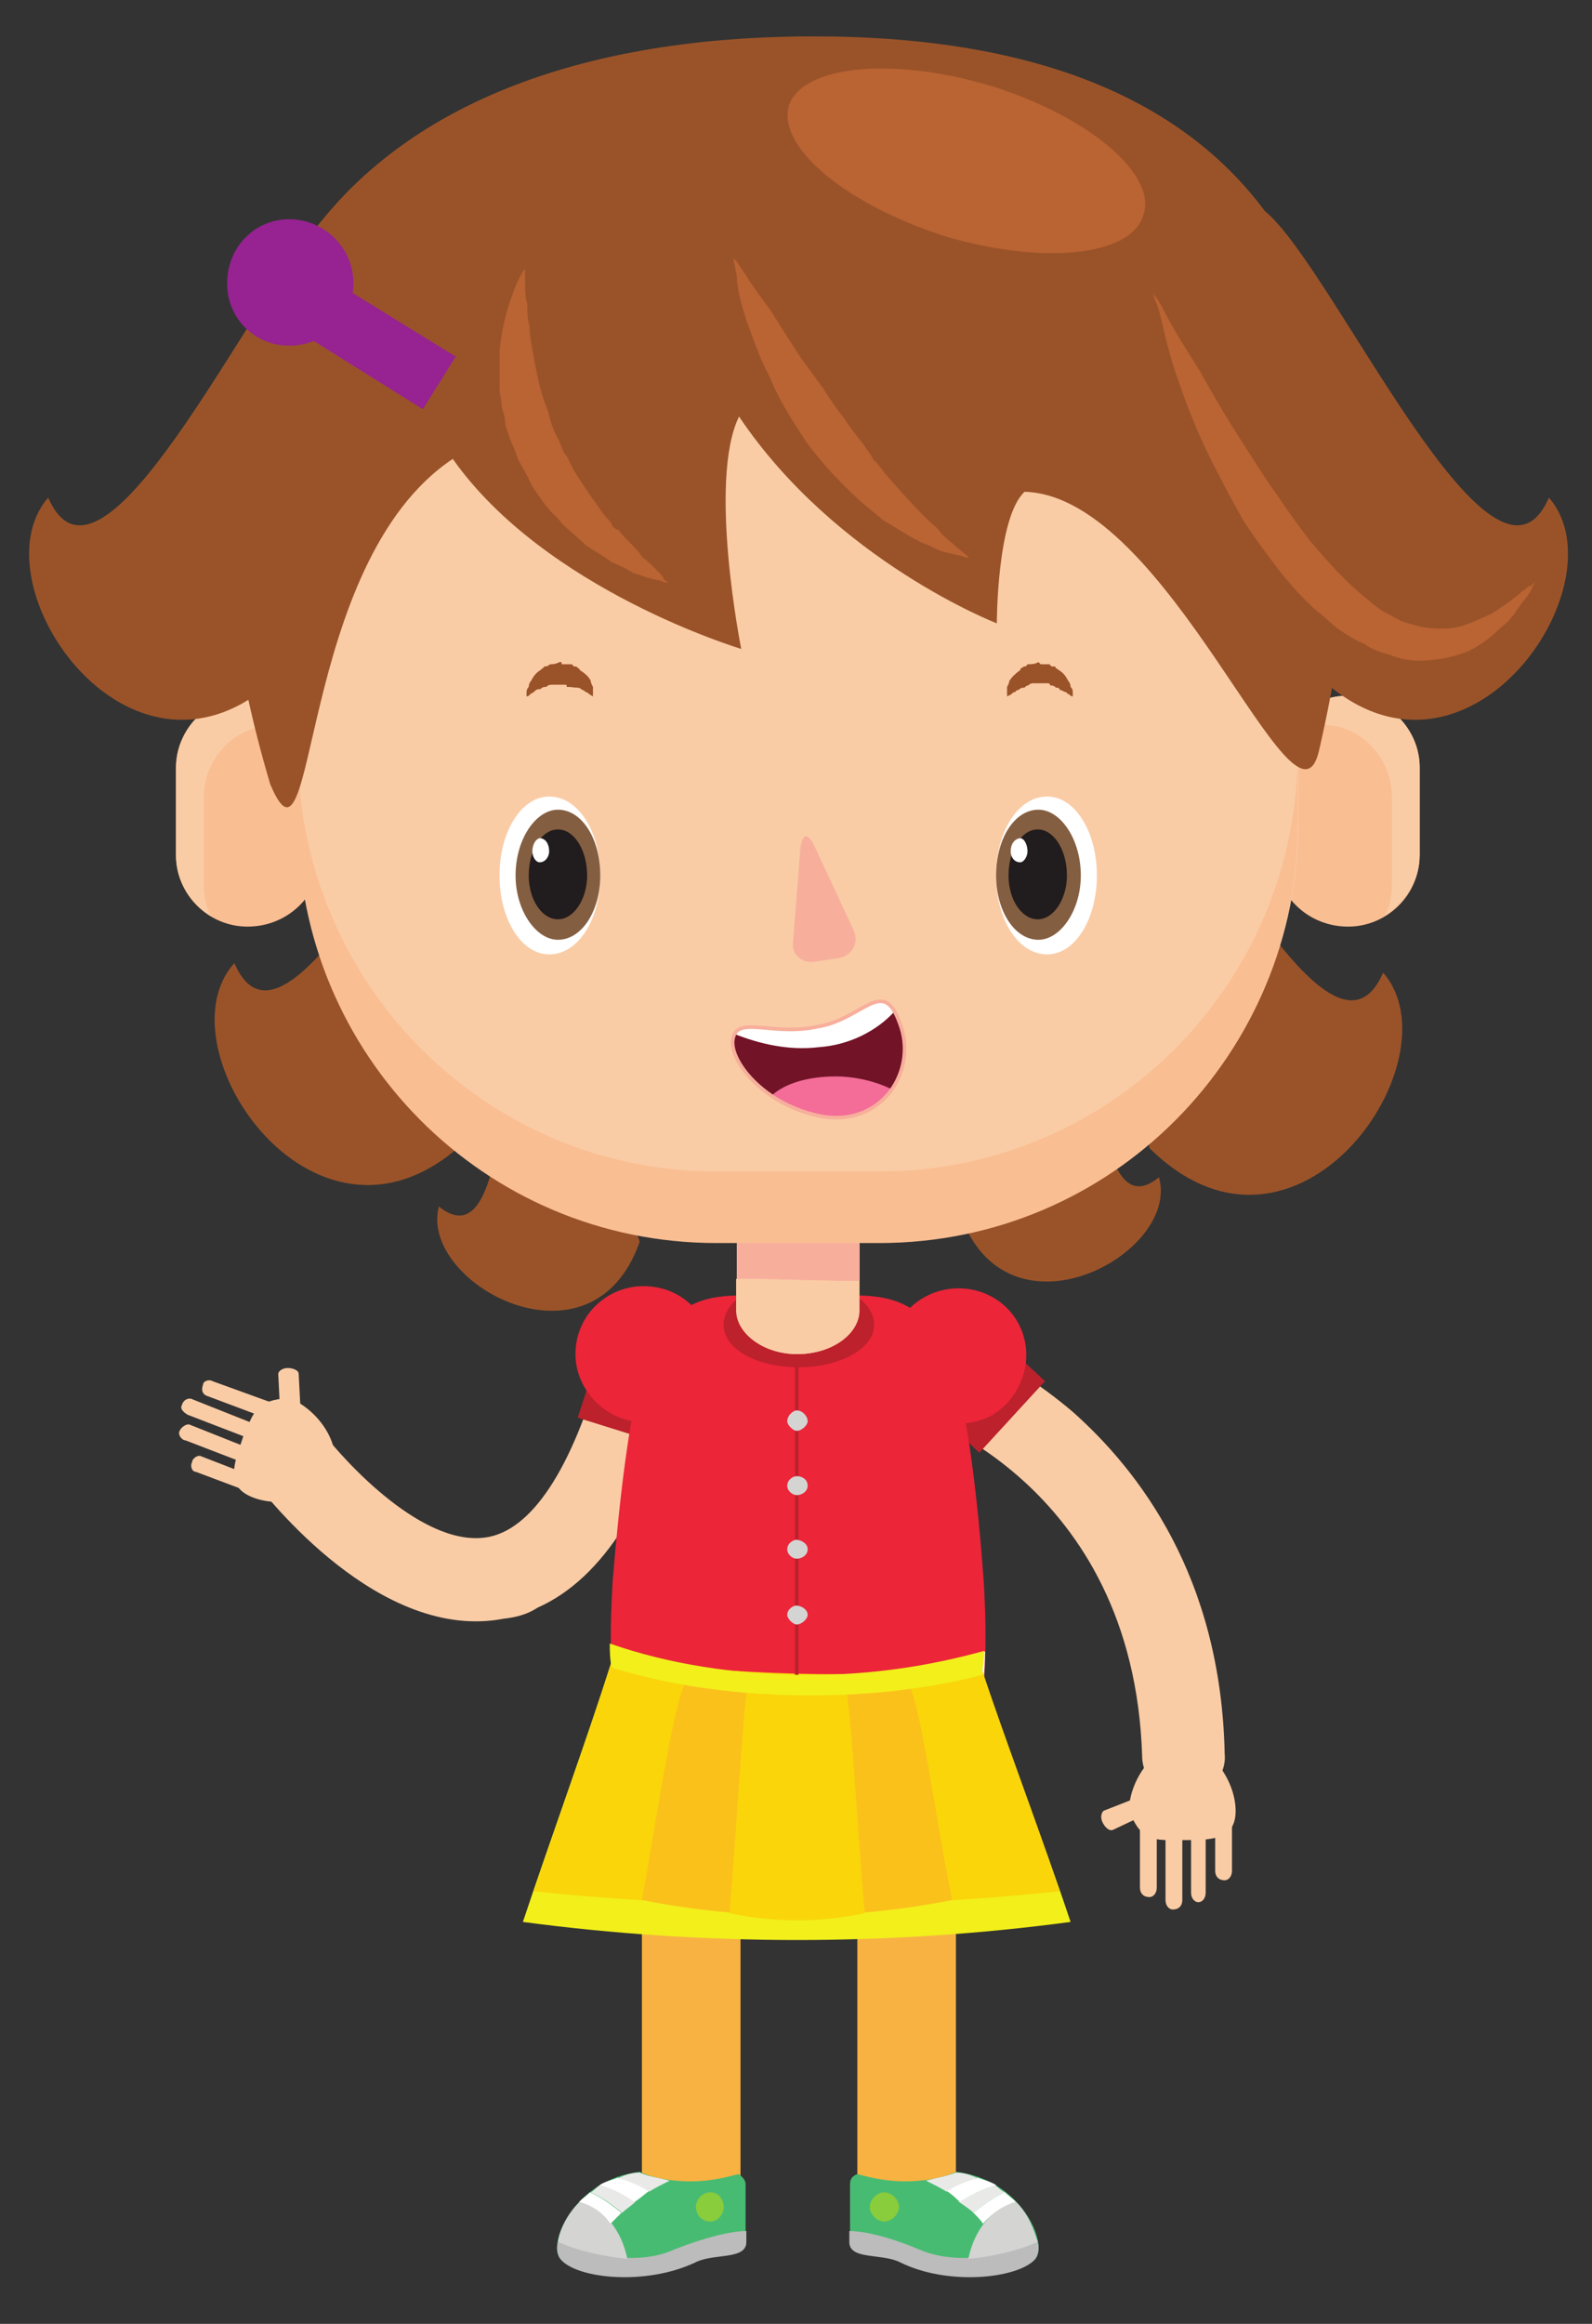 <?xml version="1.0" encoding="utf-8"?>
<!-- Generator: Adobe Illustrator 16.0.0, SVG Export Plug-In . SVG Version: 6.00 Build 0)  -->
<!DOCTYPE svg PUBLIC "-//W3C//DTD SVG 1.1//EN" "http://www.w3.org/Graphics/SVG/1.1/DTD/svg11.dtd">
<svg version="1.1" id="Layer_1" xmlns="http://www.w3.org/2000/svg" xmlns:xlink="http://www.w3.org/1999/xlink" x="0px" y="0px"
	 width="218px" height="318px" viewBox="0 0 218 318" enable-background="new 0 0 218 318" xml:space="preserve">
<rect x="0" y="0" width="218" height="318" fill="#333333" stroke="none"/>
<g>
	<polygon fill="#F7B241" points="87.9,301 101.4,301 101.4,241.3 87.9,241.3 87.9,301 	"/>
	<path fill="#48BB72" d="M101.1,297.5c-1.8,0.5-4,1-6.5,1c-2.8,0-5.3-0.5-7-1.3c-9,1-12.8,10-10.8,12c2.3,2.5,11.5,3.5,18.3,0.3
		c2.5-1.3,7-0.3,7-2.8c0-7.8,0-7.8,0-7.8C102.1,298.3,101.6,297.8,101.1,297.5z"/>
	<path fill="#E9EAE8" d="M80.9,300c1.8,0.8,3,1.8,4.3,2.8c0.5-0.5,1.3-1,1.8-1.5c-1.5-1-3-1.8-4.8-2.3
		C81.6,299.3,81.4,299.8,80.9,300z"/>
	<path fill="#FFFFFF" d="M82.1,299c1.8,0.5,3.3,1.3,4.8,2.3c0.8-0.5,1.3-1,2-1.5c-1.3-0.8-2.8-1.5-4.3-1.8
		C83.9,298.3,82.9,298.5,82.1,299z"/>
	<path fill="#BCBCBC" d="M76.4,306.8c-0.3,1,0,2,0.5,2.5c2.3,2.5,11.5,3.5,18.3,0.3c2.5-1.3,7-0.3,7-2.8c0-1.5,0-1.5,0-1.5
		c-2,0-5.5,0.8-9.8,2.5C87.6,310,81.4,308.8,76.4,306.8z"/>
	<path fill="#D4D4D3" d="M76.4,306.8c3,1.3,6.3,2,9.5,2.3c-0.8-4-3.3-7-6.5-7.8C77.6,303,76.6,305.3,76.4,306.8z"/>
	<path fill="#FFFFFF" d="M83.6,304.3c0.5-0.5,1-1,1.5-1.5c-1.3-1-2.5-2-4.3-2.8c-0.5,0.5-1,0.8-1.5,1.3
		C81.1,301.8,82.6,302.8,83.6,304.3z"/>
	<path fill="#89CC3C" d="M99.1,302c0,1-0.8,2-1.8,2c-1.3,0-2-1-2-2s0.8-2,2-2C98.4,300,99.1,301,99.1,302z"/>
	<path fill="#FFFFFF" d="M76.4,306.8c0-0.3,0-0.5,0.3-0.5C76.4,306.3,76.4,306.5,76.4,306.8z"/>
	<path fill="#E9EAE8" d="M87.6,297.3c-1,0-2,0.3-3,0.8c1.5,0.3,3,1,4.3,1.8c0.8-0.5,1.8-1,2.8-1.5C90.1,298,88.6,297.8,87.6,297.3z"
		/>
	<polygon fill="#F7B241" points="117.4,301 130.9,301 130.9,241.3 117.4,241.3 117.4,301 	"/>
	<path fill="#48BB72" d="M117.4,297.5c1.8,0.5,4,1,6.5,1c2.8,0,5.3-0.5,7-1.3c9,1,12.8,10,10.8,12c-2.5,2.5-11.8,3.5-18.3,0.3
		c-2.5-1.3-7-0.3-7-2.8c0-7.8,0-7.8,0-7.8C116.4,298.3,116.6,297.8,117.4,297.5z"/>
	<path fill="#E9EAE8" d="M137.6,300c-1.8,0.8-3,1.8-4.3,2.8c-0.5-0.5-1.3-1-2-1.5c1.8-1,3.3-1.8,5-2.3
		C136.6,299.3,137.1,299.8,137.6,300z"/>
	<path fill="#FFFFFF" d="M136.4,299c-1.8,0.5-3.3,1.3-5,2.3c-0.5-0.5-1-1-1.8-1.5c1.3-0.8,2.8-1.5,4.3-1.8
		C134.6,298.3,135.6,298.5,136.4,299z"/>
	<path fill="#BCBCBC" d="M142.1,306.8c0.3,1,0,2-0.5,2.5c-2.5,2.5-11.8,3.5-18.3,0.3c-2.5-1.3-7-0.3-7-2.8c0-1.5,0-1.5,0-1.5
		c2,0,5.5,0.8,9.5,2.5C130.9,310,137.1,308.8,142.1,306.8z"/>
	<path fill="#D4D4D3" d="M142.1,306.8c-3,1.3-6.3,2-9.5,2.3c0.8-4,3.3-7,6.5-7.8C140.9,303,141.6,305.3,142.1,306.8z"/>
	<path fill="#FFFFFF" d="M134.6,304.3c-0.3-0.5-0.8-1-1.3-1.5c1.3-1,2.5-2,4.3-2.8c0.5,0.5,1,0.8,1.5,1.3
		C137.4,301.8,135.9,302.8,134.6,304.3z"/>
	<path fill="#89CC3C" d="M119.1,302c0,1,1,2,2,2s2-1,2-2s-1-2-2-2S119.1,301,119.1,302z"/>
	<path fill="#FFFFFF" d="M142.1,306.8c0-0.3-0.3-0.5-0.3-0.5S142.1,306.5,142.1,306.8z"/>
	<path fill="#E9EAE8" d="M130.9,297.3c1,0,2,0.3,3,0.8c-1.5,0.3-3,1-4.3,1.8c-0.8-0.5-1.8-1-2.8-1.5
		C128.4,298,129.6,297.8,130.9,297.3z"/>
	<path fill="#FACCA5" d="M73.6,220c9-4,15.8-14.8,20.3-32.3c0.8-3-1-6-4.3-7c-3-0.8-6,1.3-6.8,4.3c-4,15-9.5,24-15.8,25.3
		c-8.8,1.8-19.8-10.3-23-14.5c-1.8-2.5-5.5-3.3-8-1.3c-2.5,1.8-3,5.5-1.3,8c1.8,2.3,17.3,22.3,34.3,19
		C70.9,221.3,72.4,220.8,73.6,220z"/>
	<path fill="#FACCA5" d="M39.6,191.3c-4.5,0.3-4.8,1.8-6.3,5.3c-1.3,3.8-2.5,6.8,1.3,8.3s9.5,0.3,11-3.5
		C46.9,197.5,43.4,192.8,39.6,191.3z"/>
	<path fill="#FACCA5" d="M27.6,199.3c-0.5-0.3-1.3,0.3-1.3,0.8l0,0c-0.3,0.5,0,1.3,0.5,1.3c8,3,8,3,8,3c0.5,0.3,1.3,0,1.3-0.5l0,0
		c0.3-0.5,0-1.3-0.5-1.5C27.6,199.3,27.6,199.3,27.6,199.3z"/>
	<path fill="#FACCA5" d="M26.1,195c-0.5-0.3-1.3,0.3-1.5,0.8l0,0c-0.3,0.5,0.3,1.3,0.8,1.3c7.8,3,7.8,3,7.8,3c0.8,0.3,1.3,0,1.5-0.5
		l0,0c0.3-0.5,0-1.3-0.8-1.5C26.1,195,26.1,195,26.1,195z"/>
	<path fill="#FACCA5" d="M26.4,191.5c-0.5-0.3-1.3,0-1.5,0.8l0,0c-0.3,0.5,0.3,1,0.8,1.3c7.8,3,7.8,3,7.8,3c0.8,0.3,1.3,0,1.5-0.5
		l0,0c0.3-0.8,0-1.3-0.8-1.5C26.4,191.5,26.4,191.5,26.4,191.5z"/>
	<path fill="#FACCA5" d="M29.1,189c-0.5-0.3-1.3,0-1.3,0.5l0,0c-0.3,0.8,0,1.3,0.5,1.5c8,3,8,3,8,3c0.5,0.3,1.3-0.3,1.3-0.8l0,0
		c0.3-0.5,0-1.3-0.5-1.3C29.1,189,29.1,189,29.1,189z"/>
	<path fill="#FACCA5" d="M40.9,188c0-0.5-0.8-0.8-1.5-0.8l0,0c-0.8,0-1.3,0.5-1.3,0.8c0.3,6,0.3,6,0.3,6c0.3,0.5,0.8,0.8,1.5,0.8
		l0,0c0.8-0.3,1.3-0.5,1.3-1C40.9,188,40.9,188,40.9,188z"/>
	<polygon fill="#BC212C" points="91.9,198 79.1,194 80.9,188.5 93.6,192.5 91.9,198 	"/>
	<path fill="#EC2539" d="M97.4,185.3c0,5-4,9.3-9.3,9.3c-5,0-9.3-4.3-9.3-9.3c0-5.3,4.3-9.3,9.3-9.3C93.4,176,97.4,180,97.4,185.3z"
		/>
	<path fill="#FACCA5" d="M161.9,245.8c0.3,0,0.3,0,0.3,0c3.3,0,5.8-2.8,5.5-5.8c-0.5-24.3-11.8-38.8-20.8-46.8
		c-10-8.5-19.8-11.5-20.3-11.5c-3-1-6.3,0.8-7,3.8c-1,3,0.8,6.3,3.8,7.3c1.5,0.3,31.8,9.8,33,47.5
		C156.4,243.3,158.9,245.8,161.9,245.8z"/>
	<path fill="#FACCA5" d="M154.6,247.8c1.8,4.3,3.3,4,7.3,4s7.3,0,7.3-4s-3.3-9-7.3-9S154.6,243.8,154.6,247.8z"/>
	<path fill="#FACCA5" d="M166.4,256c0,0.8,0.5,1.3,1.3,1.3l0,0c0.5,0,1-0.5,1-1.3c0-8.3,0-8.3,0-8.3c0-0.8-0.5-1.3-1-1.3l0,0
		c-0.8,0-1.3,0.5-1.3,1.3C166.4,256,166.4,256,166.4,256z"/>
	<path fill="#FACCA5" d="M163.1,259c0,0.8,0.5,1.3,1,1.3l0,0c0.5,0,1-0.5,1-1.3c0-8.3,0-8.3,0-8.3c0-0.8-0.5-1.3-1-1.3l0,0
		c-0.5,0-1,0.5-1,1.3C163.1,259,163.1,259,163.1,259z"/>
	<path fill="#FACCA5" d="M159.6,260c0,0.8,0.5,1.3,1,1.3l0,0c0.8,0,1.3-0.5,1.3-1.3c0-8.3,0-8.3,0-8.3c0-0.8-0.5-1.3-1.3-1.3l0,0
		c-0.5,0-1,0.5-1,1.3C159.6,260,159.6,260,159.6,260z"/>
	<path fill="#FACCA5" d="M156.1,258.3c0,0.8,0.5,1.3,1.3,1.3l0,0c0.5,0,1-0.5,1-1.3c0-8.3,0-8.3,0-8.3c0-0.8-0.5-1.3-1-1.3l0,0
		c-0.8,0-1.3,0.5-1.3,1.3C156.1,258.3,156.1,258.3,156.1,258.3z"/>
	<path fill="#FACCA5" d="M151.1,247.8c-0.3,0.3-0.5,1,0,1.8l0,0c0.3,0.5,0.8,1,1.3,0.8c5.3-2.5,5.3-2.5,5.3-2.5
		c0.5,0,0.5-0.8,0.3-1.5l0,0c-0.5-0.5-1-1-1.3-0.8C151.1,247.8,151.1,247.8,151.1,247.8z"/>
	<polygon fill="#BC212C" points="134.1,198.8 143.1,189 139.1,185.3 129.9,194.8 134.1,198.8 	"/>
	<path fill="#EC2539" d="M123.1,190c2.5,4.5,8,6,12.5,3.8c4.5-2.5,6.3-8.3,3.8-12.8s-8.3-6-12.8-3.5S120.6,185.5,123.1,190z"/>
	<path fill="#EC2539" d="M83.9,216.3c0.8-9.8,2.3-24,4.5-29.8c4.5-11.5,12-9,20.8-9c9,0,16.5-2.5,21,9c2.3,5.8,3.8,20,4.5,29.8
		c2,33-7.8,31-25.5,31C91.6,247.3,81.9,249.3,83.9,216.3z"/>
	<path fill="#BC212C" d="M99.1,181.3c0,3.3,4.5,5.8,10.3,5.8c5.5,0,10.3-2.5,10.3-5.8c0-3.5-4.8-6-10.3-6
		C103.6,175.3,99.1,177.8,99.1,181.3z"/>
	<path fill="#FACCA5" d="M100.9,179.3c0,3.3,3.8,6,8.3,6l0,0c4.8,0,8.5-2.8,8.5-6c0-8.8,0-8.8,0-8.8c0-3.3-3.8-6-8.5-6l0,0
		c-4.5,0-8.3,2.8-8.3,6C100.9,179.3,100.9,179.3,100.9,179.3z"/>
	<path fill="#F7AF9C" d="M100.9,170.5c0-3.3,3.8-6,8.3-6c4.8,0,8.5,2.8,8.5,6c0,4.8,0,4.8,0,4.8c-5.8,0-11.3-0.3-16.8-0.3
		C100.9,170.5,100.9,170.5,100.9,170.5z"/>
	<path fill="#FACCA5" d="M117.6,175.3c0,4,0,4,0,4c0,3.3-3.8,6-8.5,6c-4.5,0-8.3-2.8-8.3-6c0-4.3,0-4.3,0-4.3
		C106.4,175,111.9,175.3,117.6,175.3z"/>
	<path fill="#F4F4F5" d="M110.9,229.3c8.8,0,16.8-1.3,24-3.3c-0.5,22.8-10,21.3-25.8,21.3S83.9,249,83.6,225
		C91.6,227.8,100.9,229.3,110.9,229.3z"/>
	<path fill="#F2EF1B" d="M71.6,263c24.8,3.3,50.3,3.3,75,0c-4-12-8.5-23.3-12.3-34.8c-17,2-33.5,1-50.5-1
		C80.1,238.8,75.6,251,71.6,263z"/>
	<path fill="#FAD50A" d="M73.1,258.8c23.8,2.5,48.3,2.5,72,0c-3.5-10.5-7.3-20.3-10.8-30.8c-17,2-33.5,1-50.5-0.8
		C80.6,237.5,76.6,248.3,73.1,258.8z"/>
	<path fill="#FBC11B" d="M87.9,260c14,2.8,28.5,2.8,42.5,0c-2.3-10.8-4.5-29-6.5-30.3c-10,0.3-19.5,0-29.5-0.3
		C92.4,231,89.9,249.3,87.9,260z"/>
	<path fill="#FAD50A" d="M99.9,261.8c6,1.3,12.5,1.3,18.5,0c-1-11.8-2-30.5-2.8-32c-4.5,0.3-8.5,0-13-0.3
		C101.9,231,100.9,250,99.9,261.8z"/>
	<line fill="none" stroke="#BC212C" stroke-width="0.5" stroke-miterlimit="10" x1="109.1" y1="187" x2="109.1" y2="229.3"/>
	<path fill="#D4D4D3" d="M110.6,194.5c0,0.5-0.8,1.3-1.5,1.3c-0.5,0-1.3-0.8-1.3-1.3c0-0.8,0.8-1.5,1.3-1.5
		C109.9,193,110.6,193.8,110.6,194.5z"/>
	<path fill="#D4D4D3" d="M110.6,203.3c0,0.8-0.8,1.3-1.5,1.3c-0.5,0-1.3-0.5-1.3-1.3s0.8-1.3,1.3-1.3
		C109.9,202,110.6,202.5,110.6,203.3z"/>
	<path fill="#D4D4D3" d="M110.6,212c0,0.8-0.8,1.3-1.5,1.3c-0.5,0-1.3-0.5-1.3-1.3s0.8-1.3,1.3-1.3
		C109.9,210.8,110.6,211.3,110.6,212z"/>
	<path fill="#D4D4D3" d="M110.6,221c0,0.5-0.8,1.3-1.5,1.3c-0.5,0-1.3-0.8-1.3-1.3c0-0.8,0.8-1.3,1.3-1.3
		C109.9,219.8,110.6,220.3,110.6,221z"/>
	<path fill="#F2EF1B" d="M111.1,232c-10,0-19.3-1.3-27.3-3.8c-0.3-1-0.3-2.3-0.3-3.3c8,2.8,17.3,4.3,27.3,4.3c8.8,0,16.8-1.3,24-3.3
		c0,1.3-0.3,2.3-0.3,3.3C127.6,231,119.6,232,111.1,232z"/>
	<path fill="#9A5329" d="M150.4,93.8c9.3,7.3,31.3,57,39,39.3c10.3,11.8-11.8,44-32,24L150.4,93.8z"/>
	<path fill="#9A5329" d="M146.9,124.3c3.5,7.5,1.5,45.3,11.8,36.8c3,10.5-21,23.5-27.3,4.8L146.9,124.3z"/>
	<path fill="#9A5329" d="M72.1,128.3c-3.5,7.5-1.5,45.3-12,36.8c-2.8,10.5,21,23.5,27.5,4.8L72.1,128.3z"/>
	<path fill="#9A5329" d="M71.1,92.3c-9.5,7.5-31.5,57-39,39.5c-10.5,11.5,11.5,44,32,24L71.1,92.3z"/>
	<path fill="#FABE93" d="M174.6,117c0,5.5,4.5,9.8,10,9.8l0,0c5.3,0,9.8-4.3,9.8-9.8c0-12,0-12,0-12c0-5.3-4.5-9.8-9.8-9.8l0,0
		c-5.5,0-10,4.5-10,9.8C174.6,117,174.6,117,174.6,117z"/>
	<path fill="#FABE93" d="M24.1,117c0,5.5,4.5,9.8,9.8,9.8l0,0c5.5,0,10-4.3,10-9.8c0-12,0-12,0-12c0-5.3-4.5-9.8-10-9.8l0,0
		c-5.3,0-9.8,4.5-9.8,9.8C24.1,117,24.1,117,24.1,117z"/>
	<path fill="#FACCA5" d="M190.6,121c0-12,0-12,0-12c0-5.3-4.3-9.8-9.3-9.8c-2.3,0-4.3,0.8-6,2.3c1.5-3.8,5-6.3,9.3-6.3
		c5.3,0,9.8,4.5,9.8,9.8c0,12,0,12,0,12c0,3.5-2,6.5-4.8,8.3C190.4,124,190.6,122.5,190.6,121z"/>
	<path fill="#FACCA5" d="M33.9,95.3c4.3,0,7.8,2.5,9.3,6.3c-1.8-1.5-3.8-2.3-6-2.3c-5,0-9.3,4.5-9.3,9.8c0,12,0,12,0,12
		c0,1.5,0.3,3,1,4.3c-2.8-1.8-4.8-4.8-4.8-8.3c0-12,0-12,0-12C24.1,99.8,28.6,95.3,33.9,95.3z"/>
	<path fill="#FACCA5" d="M40.9,112.5c0,31.8,25.5,57.5,57.3,57.5c22.3,0,22.3,0,22.3,0c31.8,0,57.3-25.8,57.3-57.5
		c0-43.5,0-43.5,0-43.5c0-31.5-25.5-57.3-57.3-57.3c-22.3,0-22.3,0-22.3,0c-31.8,0-57.3,25.8-57.3,57.3
		C40.9,112.5,40.9,112.5,40.9,112.5z"/>
	<path fill="#FABE93" d="M98.1,160.3c22.3,0,22.3,0,22.3,0c31.8,0,57.3-25.8,57.3-57.5c0,9.8,0,9.8,0,9.8
		c0,31.8-25.5,57.5-57.3,57.5c-22.3,0-22.3,0-22.3,0c-31.8,0-57.3-25.8-57.3-57.5c0-9.8,0-9.8,0-9.8
		C40.9,134.5,66.4,160.3,98.1,160.3z"/>
	<path fill="#F7AF9C" d="M116.9,127.3c0.8,1.8-0.3,3.5-2,3.8c-3.3,0.5-3.3,0.5-3.3,0.5c-1.8,0.3-3.3-1-3-2.8c1-12.8,1-12.8,1-12.8
		c0.3-2,1-2,1.8-0.5C116.9,127.3,116.9,127.3,116.9,127.3z"/>
	<path fill="#FFFFFF" d="M136.4,119.8c0,6,3,10.8,7,10.8c3.8,0,6.8-4.8,6.8-10.8s-3-10.8-6.8-10.8
		C139.4,109,136.4,113.8,136.4,119.8z"/>
	<path fill="#845E41" d="M136.4,119.8c0,4.8,2.5,8.8,5.8,8.8c3,0,5.8-4,5.8-8.8c0-5-2.8-9-5.8-9
		C138.9,110.8,136.4,114.8,136.4,119.8z"/>
	<path fill="#211C1D" d="M138.1,119.8c0,3.3,1.8,6,4,6s4-2.8,4-6c0-3.5-1.8-6.3-4-6.3S138.1,116.3,138.1,119.8z"/>
	<path fill="#FFFFFF" d="M138.4,116.5c0,0.8,0.5,1.5,1.3,1.5c0.5,0,1-0.8,1-1.5c0-1-0.5-1.8-1-1.8
		C138.9,114.8,138.4,115.5,138.4,116.5z"/>
	<path fill="#9A5329" d="M137.9,95.3c0,0,0-0.3,0-0.5s0-0.5,0-0.8c0,0,0.3-0.5,0.3-0.8c0.3-0.5,0.8-1,1.5-1.5c0-0.3,0.3-0.3,0.5-0.5
		c0.3,0,0.3,0,0.5-0.3c0.5,0,1,0,1.5-0.3l0,0l0,0c0.3,0.3,0.3,0.3,0.3,0.3l0,0c0.3,0,0.3,0,0.3,0c0.3,0,0.3,0,0.3,0
		c0.3,0,0.3,0,0.3,0c0.3,0,0.3,0,0.3,0c0.3,0.3,0.3,0.3,0.3,0.3c0.5,0,0.5,0,0.5,0c0,0.3,0.3,0.3,0.5,0.5c0.8,0.5,1,1,1.3,1.5
		c0.3,0.3,0.3,0.8,0.3,0.8c0.3,0.3,0.3,0.5,0.3,0.8s0,0.5,0,0.5s-0.3,0-0.5-0.3c-0.3,0-0.3-0.3-0.5-0.3s-0.5-0.3-0.8-0.3
		c0-0.3-0.3-0.3-0.5-0.3c-0.3-0.3-0.5-0.3-0.8-0.3c0-0.3-0.3-0.3-0.3-0.3c-0.3,0-0.3,0-0.5,0l0,0l0,0c-0.3,0-0.3,0-0.3,0
		c-0.3,0-0.3,0-0.3,0l0,0c-0.3,0-0.3,0-0.3,0l0,0l0,0l0,0l0,0c0,0,0,0,0.3,0c-0.3,0-0.5,0-0.8,0s-0.5,0-0.8,0.3c0,0-0.3,0-0.5,0.3
		c-0.3,0-0.5,0-0.8,0.3c-0.3,0-0.5,0.3-0.5,0.3c-0.3,0-0.5,0.3-0.5,0.3C137.9,95.3,137.9,95.3,137.9,95.3z"/>
	<path fill="#FFFFFF" d="M68.4,119.8c0,6,3,10.8,6.8,10.8c4,0,7-4.8,7-10.8s-3-10.8-7-10.8C71.4,109,68.4,113.8,68.4,119.8z"/>
	<path fill="#845E41" d="M70.6,119.8c0,4.8,2.8,8.8,5.8,8.8c3.3,0,5.8-4,5.8-8.8c0-5-2.5-9-5.8-9C73.4,110.8,70.6,114.8,70.6,119.8z
		"/>
	<path fill="#211C1D" d="M72.4,119.8c0,3.3,1.8,6,4,6s4-2.8,4-6c0-3.5-1.8-6.3-4-6.3S72.4,116.3,72.4,119.8z"/>
	<path fill="#FFFFFF" d="M72.9,116.5c0,0.8,0.5,1.5,1,1.5c0.8,0,1.3-0.8,1.3-1.5c0-1-0.5-1.8-1.3-1.8
		C73.4,114.8,72.9,115.5,72.9,116.5z"/>
	<path fill="#9A5329" d="M72.1,95.3c0,0,0-0.3,0-0.5s0-0.5,0.3-0.8c0,0,0-0.5,0.3-0.8c0.3-0.5,0.5-1,1.3-1.5
		c0.3-0.3,0.5-0.3,0.5-0.5c0.3,0,0.5,0,0.8-0.3c0.3,0,0.8,0,1.3-0.3c0.3,0,0.3,0,0.3,0l0,0c0,0.3,0,0.3,0,0.3c0.3,0,0.3,0,0.3,0
		c0.3,0,0.3,0,0.3,0l0,0c0.3,0,0.3,0,0.3,0c0.5,0,0.5,0,0.5,0c0.3,0.3,0.3,0.3,0.3,0.3c0.3,0,0.3,0,0.3,0c0.3,0.3,0.5,0.3,0.5,0.5
		c0.8,0.5,1.3,1,1.5,1.5c0,0.3,0.3,0.8,0.3,0.8c0,0.3,0,0.5,0,0.8s0,0.5,0,0.5s0,0-0.5-0.3c0,0-0.3-0.3-0.5-0.3c0,0-0.3-0.3-0.5-0.3
		c-0.3-0.3-0.5-0.3-0.8-0.3C78.1,94,77.9,94,77.6,94c0-0.3,0-0.3-0.3-0.3h-0.3l0,0c-0.3,0-0.3,0-0.3,0l0,0c-0.3,0-0.3,0-0.3,0
		c-0.3,0-0.3,0-0.3,0l0,0l0,0l0,0l0,0l0,0c0,0-0.3,0,0,0c-0.3,0-0.3,0-0.5,0s-0.5,0-0.8,0.3c-0.3,0-0.5,0-0.8,0.3
		c-0.3,0-0.5,0-0.8,0.3c0,0-0.3,0.3-0.5,0.3S72.9,95,72.6,95C72.4,95.3,72.1,95.3,72.1,95.3z"/>
	<path fill="#721327" d="M100.4,142c-0.8,2.8,4,9.3,12.3,10.8c8.3,1.3,13-6.5,10.5-12.8c-2.3-6.5-5-0.5-11.3,0.5
		C105.9,141.8,101.1,139,100.4,142z"/>
	<path fill="#FFFFFF" d="M100.6,141.5c1.3-2,5.8,0,11.3-1c5.8-0.8,8.5-6,10.5-2c-2.3,2.5-6,4.5-10.3,4.8
		C107.9,143.8,103.9,142.8,100.6,141.5z"/>
	<path fill="#F46C98" d="M114.4,147.3c3,0,5.8,0.8,7.8,1.8c-2,2.8-5.3,4.5-9.5,3.8c-2.8-0.5-5.3-1.5-7-3
		C107.4,148.3,110.6,147.3,114.4,147.3z"/>
	<path fill="none" stroke="#F7AF9C" stroke-width="0.5" stroke-miterlimit="10" d="M100.4,142c-0.8,2.8,4,9.3,12.3,10.8
		c8.3,1.3,13-6.5,10.5-12.8c-2.3-6.5-5-0.5-11.3,0.5C105.9,141.8,101.1,139,100.4,142L100.4,142z"/>
	<path fill="#9A5329" d="M180.6,102.8c-3.3,13.8-20.5-35-40.3-35.5c-3.8,3.5-3.8,18-3.8,18s-22-8.5-35.3-28.3
		c-4.3,8.8,0.3,31.8,0.3,31.8s-26.8-8-39.5-26c-21.5,14.3-18.5,60-25,44.5C16.4,38,51.6,4,114.1,5C190.6,6.3,189.6,64,180.6,102.8z"
		/>
	<path fill="#9A5329" d="M45.6,28.8c-9.3,7.3-31.3,57-39,39.3c-10.3,11.8,11.8,44,32,24L45.6,28.8z"/>
	<path fill="#9A5329" d="M173.1,28.8c9.3,7.3,31.3,57,39,39.3c10.3,11.8-11.8,44-32,24L173.1,28.8z"/>
	<path fill="#972292" d="M48.4,38.8c0,4.8-4,8.5-8.8,8.5s-8.5-3.8-8.5-8.5c0-5,3.8-8.8,8.5-8.8S48.4,33.8,48.4,38.8z"/>
	<polygon fill="#972292" points="57.9,56 34.4,41.3 38.9,34.3 62.4,48.8 57.9,56 	"/>
	<path fill="#BA6333" d="M100.4,35.3c0,0,0.3,0.3,0.5,0.5c0.3,0.5,0.5,0.8,1,1.5c0.8,1.3,2,3,3.5,5c1.3,2,2.8,4.5,4.5,7
		c1,1.3,1.8,2.5,2.8,3.8c0.8,1.3,1.8,2.8,2.8,4c0.8,1.3,1.8,2.5,2.8,3.8c0.5,0.8,1,1.3,1.3,2c0.5,0.5,1,1,1.5,1.8
		c2,2.3,3.8,4.3,5.5,6c0.8,0.8,1.8,1.5,2.3,2.3c0.8,0.8,1.5,1.3,2,1.8c1.3,1,1.8,1.5,1.8,1.5s0,0-0.5,0c-0.5-0.3-1-0.3-1.8-0.5
		s-1.5-0.3-2.5-0.8c-0.5-0.3-1-0.5-1.8-0.8c-0.5-0.3-1-0.5-1.5-0.8c-1.3-0.8-2.5-1.5-3.8-2.3c-1-1-2.3-1.8-3.5-3
		c-2.5-2.3-4.8-4.8-6.8-7.5c-2-3-3.8-5.8-5-8.8c-1.5-2.8-2.5-5.8-3.3-8c-0.8-2.5-1.3-4.5-1.3-6C100.6,36.3,100.4,35.3,100.4,35.3z"
		/>
	<path fill="#BA6333" d="M71.9,36.8c0,0,0,0,0,0.5c0,0.3,0,1,0,1.8c0,0.5,0,1.5,0.3,2.5c0,0.8,0,2,0.3,3c0,1.3,0.3,2.5,0.5,3.8
		s0.5,2.5,0.8,4c0.3,1.3,0.8,2.8,1.3,4c0.3,1.5,0.8,2.8,1.5,4c0.3,0.8,0.5,1.5,1,2c0.5,1,0.5,1,0.5,1c0.5,1,0.5,1,0.5,1
		c0.8,1.3,1.5,2.3,2.3,3.5c0.8,1,1.5,2.3,2.5,3.3c0.3,0.3,0.3,0.5,0.5,0.8s0.5,0.5,0.8,0.5c0.3,0.5,0.8,1,1.3,1.5
		c0.8,0.8,1.5,1.5,2,2.3c0.8,0.5,1.5,1.3,2,1.8s0.8,0.8,1,1.3c0.5,0.3,0.5,0.3,0.5,0.3s-0.3,0-0.5,0c-0.5-0.3-1-0.3-1.8-0.5
		s-1.5-0.5-2.5-0.8c-0.8-0.5-1.8-1-3-1.5c-1-0.8-2.3-1.5-3.5-2.3c-1-1-2.3-2-3.3-3c-0.5-0.8-1.3-1.3-1.8-2c-0.5-0.5-1-1.3-1.5-2
		s-1-1.5-1.3-2.3c-0.5-0.8-0.8-1.5-1.3-2.3c-0.3-0.8-0.5-1.5-1-2.5c-0.3-0.8-0.5-1.5-0.8-2.3c0-1-0.3-1.8-0.5-2.5
		c0-1-0.3-1.8-0.3-2.5c0-1.5,0-3,0-4.5s0.3-2.8,0.5-4c0.5-2.5,1.3-4.5,1.8-5.8C71.4,37.3,71.9,36.8,71.9,36.8z"/>
	<path fill="#BA6333" d="M157.9,40c0,0,0,0.3,0.5,0.8c0.3,0.5,0.8,1.3,1.3,2.3c1,2,2.8,4.8,4.8,8c1.8,3.3,4,7,6.5,10.8
		c1.3,2,2.5,4,4,6c1.3,2,2.8,4,4.3,6c1.5,1.8,3,3.5,4.8,5.3c1.5,1.5,3.3,3,5,4.3c1,0.5,1.8,1,2.8,1.5c0.8,0.3,1.8,0.5,2.8,0.8
		c1.8,0.3,3.5,0.3,5,0c1.8-0.5,3.3-1.3,4.5-1.8c1.3-0.8,2.3-1.5,3.3-2.3c0.5-0.3,0.8-0.8,1.3-1c0.3-0.3,0.5-0.5,0.8-0.5
		c0.5-0.5,0.8-0.8,0.8-0.8s-0.3,0.3-0.5,0.8c-0.3,0.8-0.8,1.5-1.5,2.3c-0.3,0.5-0.8,1-1,1.5c-0.5,0.5-1,1.3-1.8,1.8
		c-1,1-2.5,2.3-4.5,3.3c-2,0.8-4.3,1.3-6.8,1.3c-1.5,0-2.8-0.3-4-0.8c-1.3-0.3-2.5-0.8-3.5-1.5c-1.3-0.5-2.5-1.3-3.5-2s-2-1.8-3-2.5
		c-2-1.8-3.8-3.8-5.5-6c-1.5-2-3-4-4.5-6.3c-1.3-2.3-2.5-4.5-3.5-6.5c-2.3-4.3-4-8.5-5.3-12.3c-1.3-3.5-2-6.8-2.5-8.8
		c-0.3-1.3-0.5-2-0.8-2.5C157.9,40.3,157.9,40,157.9,40z"/>
	<path fill="#BA6333" d="M156.6,29.3c-1.5,5.8-13.8,7-27.3,3c-13.3-4.3-22.8-12-21.3-17.8c1.8-5.5,14-6.8,27.5-2.8
		C148.9,15.8,158.4,23.8,156.6,29.3z"/>
</g>
</svg>
